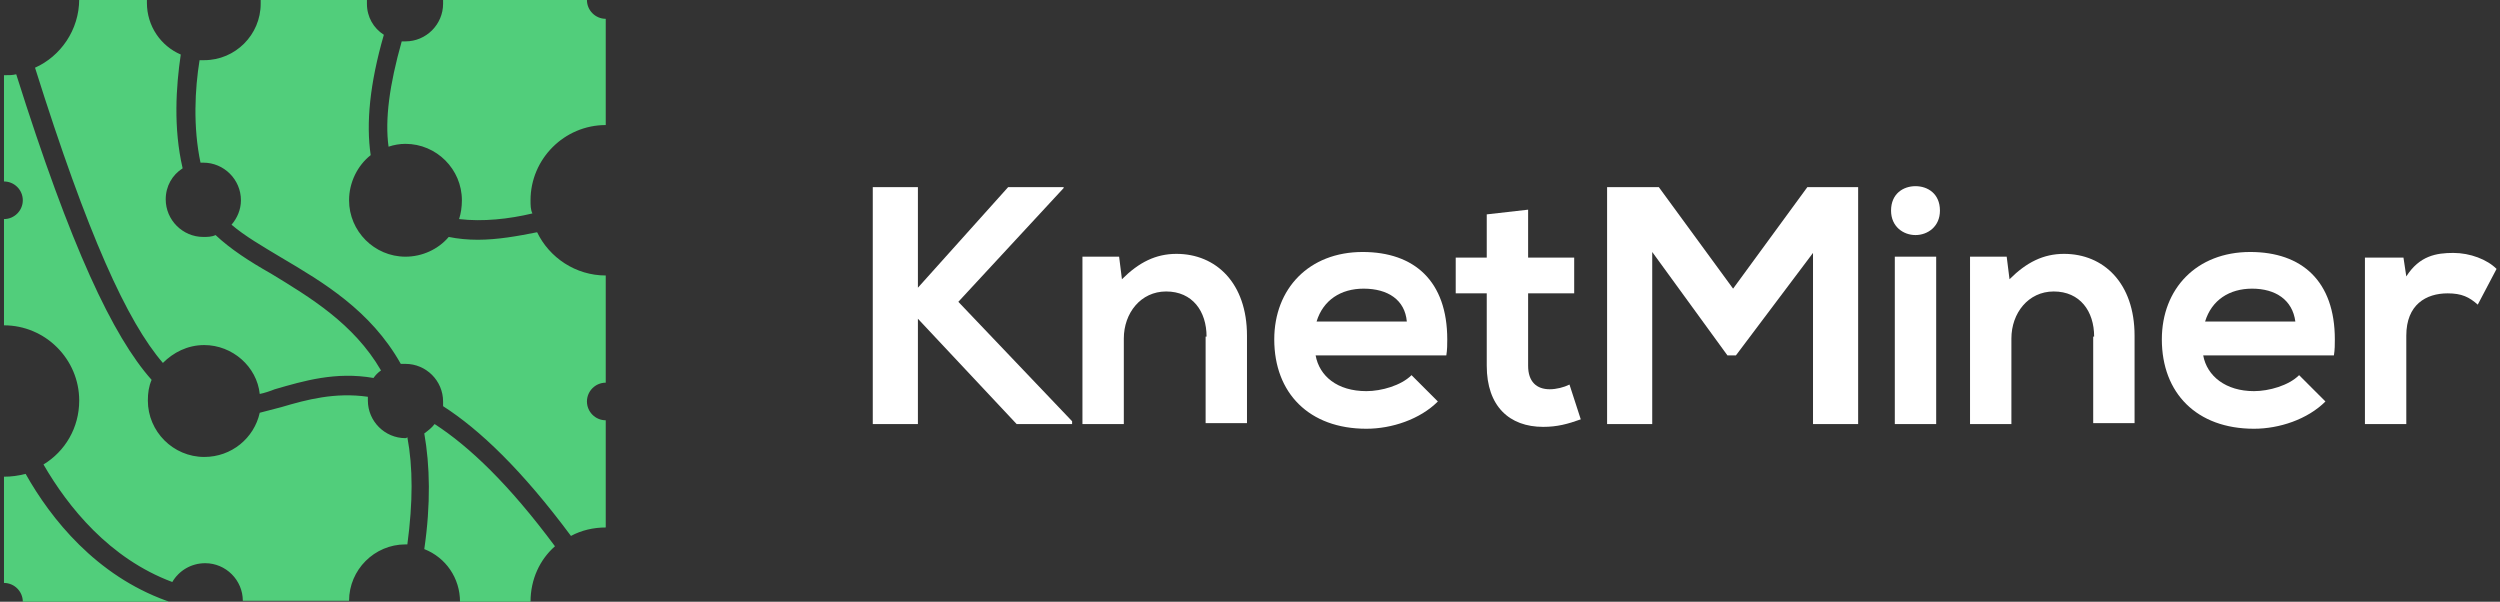 <svg width="457" height="110" viewBox="0 0 457 110" fill="none" xmlns="http://www.w3.org/2000/svg">
<rect x="0" y="0" width="457" height="110" fill="#333333" stroke="none"/>
<g clip-path="url(#clip0)">
<path d="M30.465 109.828C30.465 109.828 30.637 109.828 30.809 110H4.168C4.168 108.109 2.621 106.563 0.73 106.563V87.141C2.105 87.141 3.309 86.969 4.684 86.625C9.324 94.875 17.574 105.188 30.465 109.828ZM74.121 80.094C70.34 80.094 67.246 77 67.246 73.219C67.246 73.047 67.246 72.703 67.246 72.531C61.23 71.672 56.074 73.047 51.434 74.422C50.059 74.766 48.855 75.109 47.48 75.453C46.449 80.094 42.324 83.531 37.34 83.531C31.668 83.531 27.027 78.891 27.027 73.219C27.027 71.844 27.199 70.641 27.715 69.438C20.668 61.531 12.934 45.203 2.965 13.578C2.277 13.75 1.59 13.75 0.73 13.75V33.172C2.621 33.172 4.168 34.719 4.168 36.609C4.168 38.5 2.621 40.047 0.73 40.047V59.469C8.293 59.469 14.48 65.656 14.48 73.219C14.48 78.203 11.902 82.5 7.949 84.906C12.418 92.641 19.98 102.094 31.496 106.391C32.699 104.328 34.934 102.953 37.512 102.953C41.293 102.953 44.387 106.047 44.387 109.828H63.809C63.809 104.156 68.449 99.516 74.121 99.516C74.293 99.516 74.293 99.516 74.465 99.516C75.496 91.781 75.496 85.422 74.465 79.922C74.293 80.094 74.121 80.094 74.121 80.094ZM79.449 77.516C78.934 78.203 78.246 78.719 77.559 79.234C78.59 85.078 78.762 92.125 77.559 100.375C81.512 101.922 84.09 105.703 84.09 110H96.981C96.981 105.875 98.699 102.266 101.449 99.859C93.027 88.516 85.809 81.641 79.449 77.516ZM37.34 63.078C42.496 63.078 46.965 67.031 47.48 72.016C48.34 71.844 49.371 71.5 50.23 71.156C55.559 69.609 61.402 67.891 68.277 69.094C68.621 68.578 69.137 68.063 69.652 67.719C64.668 59.125 56.59 54.313 49.543 50.016C45.59 47.781 42.152 45.547 39.402 42.969C38.715 43.313 37.855 43.313 37.168 43.313C33.387 43.313 30.293 40.219 30.293 36.438C30.293 34.031 31.496 31.969 33.387 30.766C31.668 23.375 32.184 15.813 33.043 9.969C29.434 8.422 26.855 4.813 26.855 0.516C26.855 0.172 26.855 6.10352e-05 26.855 -0.172H14.48C14.48 5.5 11.043 10.313 6.402 12.375C16.027 42.969 23.246 58.781 29.777 66.344C31.668 64.453 34.246 63.078 37.34 63.078ZM107.293 6.10352e-05H80.996C80.996 0.172 80.996 0.516 80.996 0.688C80.996 4.469 77.902 7.563 74.121 7.563C73.949 7.563 73.777 7.563 73.434 7.563C71.199 15.469 70.34 21.828 71.027 26.813C72.059 26.469 73.09 26.297 74.121 26.297C79.793 26.297 84.434 30.938 84.434 36.609C84.434 37.813 84.262 39.016 83.918 40.047C88.215 40.563 93.027 40.047 97.324 39.016C96.981 38.328 96.981 37.469 96.981 36.609C96.981 29.047 103.168 22.859 110.73 22.859V3.438C108.84 3.438 107.293 1.891 107.293 6.10352e-05ZM98.184 42.453C94.746 43.141 90.965 43.828 87.356 43.828C85.465 43.828 83.746 43.656 82.027 43.313C80.137 45.547 77.215 46.922 74.121 46.922C68.449 46.922 63.809 42.281 63.809 36.609C63.809 33.344 65.356 30.25 67.762 28.359C66.902 22.516 67.59 15.297 70.168 6.359C68.277 5.156 67.074 3.094 67.074 0.688C67.074 0.344 67.074 0.172 67.074 6.10352e-05H47.652C47.652 0.172 47.652 0.516 47.652 0.688C47.652 6.359 43.012 11 37.34 11C36.996 11 36.824 11 36.48 11C35.621 16.328 35.277 23.203 36.652 29.734C36.824 29.734 36.996 29.734 37.168 29.734C40.949 29.734 44.043 32.828 44.043 36.609C44.043 38.328 43.355 39.875 42.324 41.078C44.73 43.141 47.996 45.031 51.434 47.094C58.996 51.563 67.762 56.719 73.262 66.516C73.606 66.516 73.777 66.516 74.121 66.516C77.902 66.516 80.996 69.609 80.996 73.391C80.996 73.734 80.996 74.078 80.996 74.25C87.699 78.547 95.434 85.938 104.371 97.969C106.262 96.938 108.496 96.422 110.73 96.422V76.828C108.84 76.828 107.293 75.281 107.293 73.391C107.293 71.5 108.84 69.953 110.73 69.953V50.359C105.23 50.359 100.418 47.094 98.184 42.453Z" fill="#51CE7B"/>
<path d="M175.184 55.172L195.98 77V77.516H185.84L167.793 58.266V77.516H159.543V34.203H167.793V52.594L184.293 34.203H194.434V34.375L175.184 55.172Z" fill="white"/>
<path d="M220.559 61.531C220.559 56.891 217.98 53.281 213.168 53.281C208.527 53.281 205.434 57.234 205.434 61.875V77.516H197.871V46.922H204.574L205.09 51.047C208.184 47.953 211.277 46.406 215.059 46.406C222.277 46.406 227.949 51.734 227.949 61.359V77.344H220.387V61.531H220.559Z" fill="white"/>
<path d="M249.777 71.5C252.527 71.5 256.137 70.469 258.027 68.578L262.84 73.391C259.574 76.656 254.418 78.375 249.777 78.375C239.293 78.375 232.934 71.844 232.934 62.047C232.934 52.766 239.293 46.063 249.09 46.063C258.543 46.063 264.559 51.391 264.559 62.047C264.559 62.906 264.559 63.938 264.387 64.969H240.496C241.184 68.75 244.449 71.5 249.777 71.5ZM249.262 52.766C245.137 52.766 241.871 54.828 240.668 58.781H257.168C256.824 54.828 253.73 52.766 249.262 52.766Z" fill="white"/>
<path d="M279.34 47.094H287.762V53.625H279.34V66.859C279.34 69.781 280.887 71.156 283.293 71.156C284.496 71.156 285.871 70.813 286.902 70.297L288.965 76.656C286.559 77.516 284.668 78.031 282.09 78.031C275.902 78.031 271.777 74.25 271.777 66.859V53.625H266.105V47.094H271.777V39.188L279.34 38.328V47.094Z" fill="white"/>
<path d="M317.324 64.969H315.777L302.027 46.063V77.516H293.777V34.203H303.23L316.809 52.766L330.387 34.203H339.668V77.516H331.418V46.234L317.324 64.969Z" fill="white"/>
<path d="M350.152 34.031C352.387 34.031 354.621 35.406 354.621 38.5C354.621 41.422 352.387 42.969 350.152 42.969C347.918 42.969 345.684 41.422 345.684 38.5C345.684 35.406 347.918 34.031 350.152 34.031ZM346.371 77.516H353.934V46.922H346.371V77.516Z" fill="white"/>
<path d="M382.809 61.531C382.809 56.891 380.23 53.281 375.418 53.281C370.777 53.281 367.684 57.234 367.684 61.875V77.516H360.121V46.922H366.824L367.34 51.047C370.434 47.953 373.527 46.406 377.309 46.406C384.527 46.406 390.199 51.734 390.199 61.359V77.344H382.637V61.531H382.809Z" fill="white"/>
<path d="M412.027 71.5C414.777 71.5 418.387 70.469 420.277 68.578L425.09 73.391C421.824 76.656 416.668 78.375 412.027 78.375C401.543 78.375 395.184 71.844 395.184 62.047C395.184 52.766 401.543 46.063 411.34 46.063C420.793 46.063 426.809 51.391 426.809 62.047C426.809 62.906 426.809 63.938 426.637 64.969H402.746C403.434 68.75 406.871 71.5 412.027 71.5ZM411.684 52.766C407.559 52.766 404.293 54.828 403.09 58.781H419.59C419.074 54.828 415.98 52.766 411.684 52.766Z" fill="white"/>
<path d="M439.871 50.531C442.277 46.75 445.371 46.234 448.465 46.234C451.559 46.234 454.652 47.438 456.371 49.156L452.934 55.688C451.387 54.313 450.012 53.625 447.434 53.625C443.48 53.625 439.871 55.688 439.871 61.359V77.516H432.309V47.094H439.355L439.871 50.531Z" fill="white"/>
</g>
<defs>
<clipPath id="clip0">
<rect x="0.73" width="455.641" height="110" fill="white"/>
</clipPath>
</defs>
</svg>
